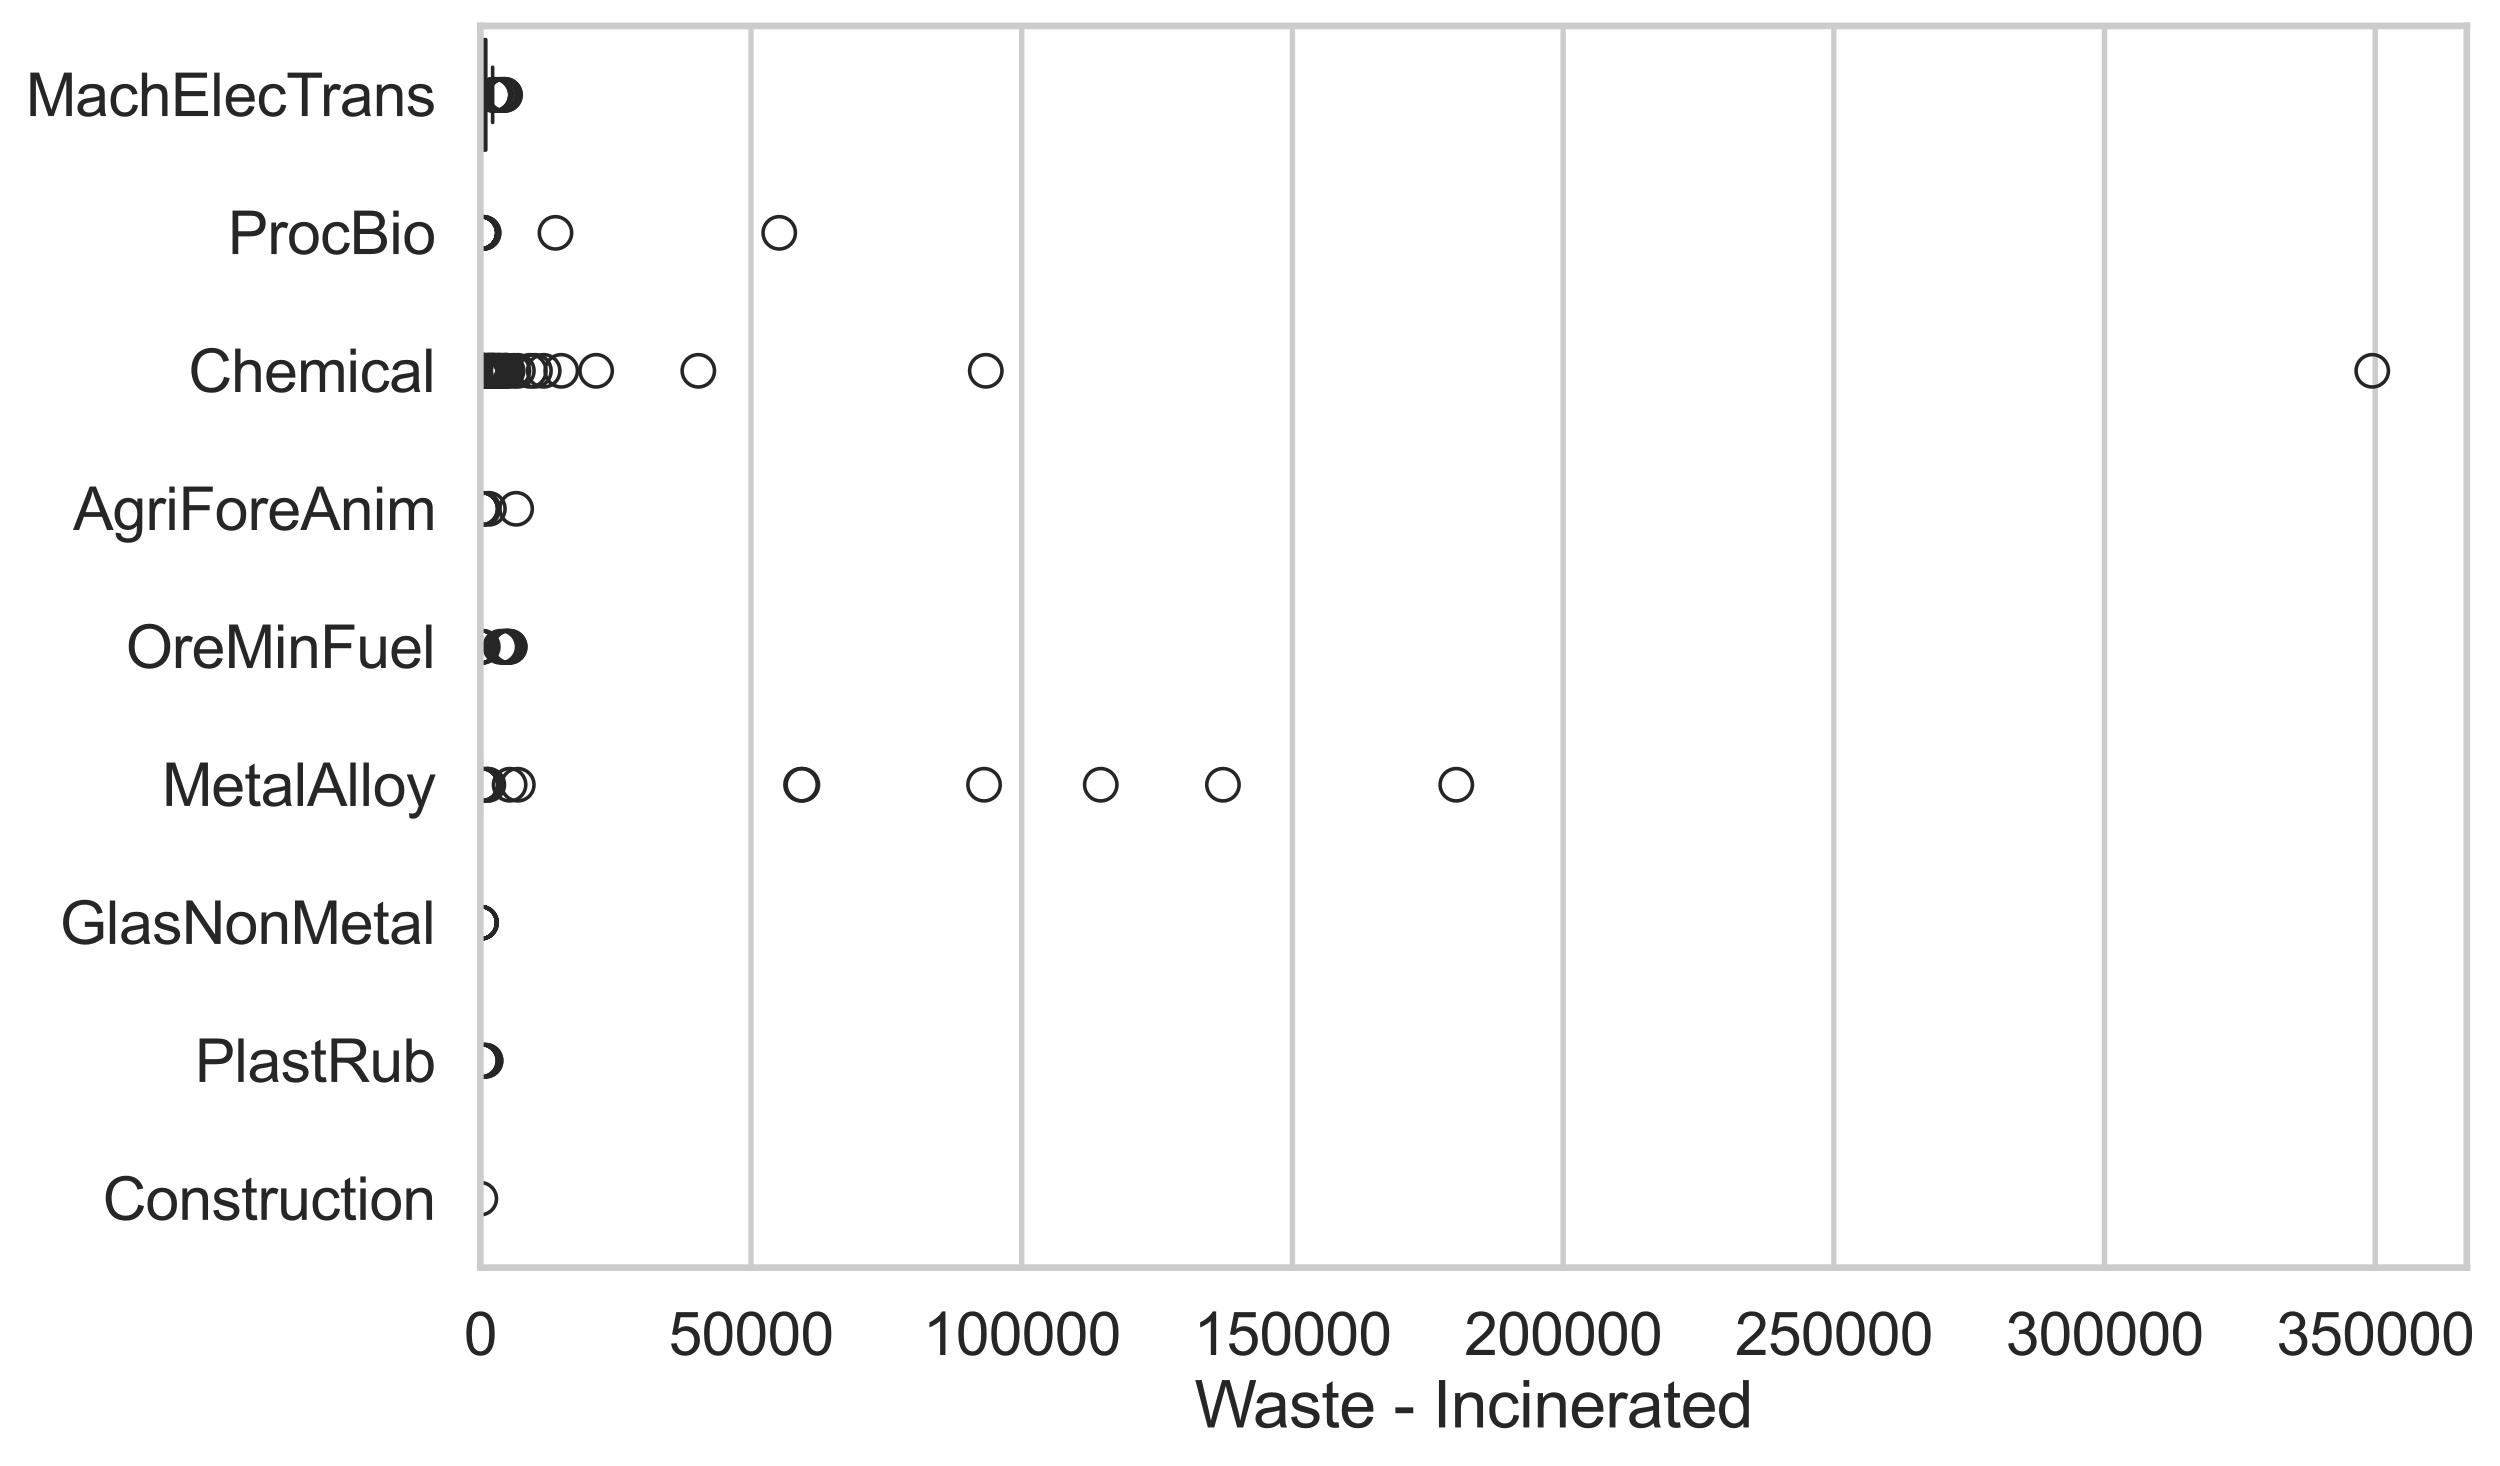 <?xml version="1.0" encoding="utf-8" standalone="no"?>
<!DOCTYPE svg PUBLIC "-//W3C//DTD SVG 1.1//EN"
  "http://www.w3.org/Graphics/SVG/1.1/DTD/svg11.dtd">
<svg xmlns:xlink="http://www.w3.org/1999/xlink" width="695.886pt" height="408.111pt" viewBox="0 0 695.886 408.111" xmlns="http://www.w3.org/2000/svg" version="1.1">
 <defs>
  <style type="text/css">*{stroke-linejoin: round; stroke-linecap: butt}</style>
 </defs>
 <g id="figure_1">
  <g id="patch_1">
   <path d="M 0 408.111 
L 695.886 408.111 
L 695.886 0 
L 0 0 
z
" style="fill: #ffffff"/>
  </g>
  <g id="axes_1">
   <g id="patch_2">
    <path d="M 133.697 352.86 
L 686.659 352.86 
L 686.659 7.2 
L 133.697 7.2 
z
" style="fill: #ffffff"/>
   </g>
   <g id="matplotlib.axis_1">
    <g id="xtick_1">
     <g id="line2d_1">
      <path d="M 133.697 352.86 
L 133.697 7.2 
" clip-path="url(#p853bcc1213)" style="fill: none; stroke: #cccccc; stroke-width: 1.5; stroke-linecap: round"/>
     </g>
     <g id="text_1">
      <!-- 0 -->
      <g style="fill: #262626" transform="translate(129.109 377.17) scale(0.165 -0.165)">
       <defs>
        <path id="ArialMT-30" d="M 266 2259 
Q 266 3072 433 3567 
Q 600 4063 929 4331 
Q 1259 4600 1759 4600 
Q 2128 4600 2406 4451 
Q 2684 4303 2865 4023 
Q 3047 3744 3150 3342 
Q 3253 2941 3253 2259 
Q 3253 1453 3087 958 
Q 2922 463 2592 192 
Q 2263 -78 1759 -78 
Q 1097 -78 719 397 
Q 266 969 266 2259 
z
M 844 2259 
Q 844 1131 1108 757 
Q 1372 384 1759 384 
Q 2147 384 2411 759 
Q 2675 1134 2675 2259 
Q 2675 3391 2411 3762 
Q 2147 4134 1753 4134 
Q 1366 4134 1134 3806 
Q 844 3388 844 2259 
z
" transform="scale(0.016)"/>
       </defs>
       <use xlink:href="#ArialMT-30"/>
      </g>
     </g>
    </g>
    <g id="xtick_2">
     <g id="line2d_2">
      <path d="M 209.049 352.86 
L 209.049 7.2 
" clip-path="url(#p853bcc1213)" style="fill: none; stroke: #cccccc; stroke-width: 1.5; stroke-linecap: round"/>
     </g>
     <g id="text_2">
      <!-- 50000 -->
      <g style="fill: #262626" transform="translate(186.11 377.17) scale(0.165 -0.165)">
       <defs>
        <path id="ArialMT-35" d="M 266 1200 
L 856 1250 
Q 922 819 1161 601 
Q 1400 384 1738 384 
Q 2144 384 2425 690 
Q 2706 997 2706 1503 
Q 2706 1984 2436 2262 
Q 2166 2541 1728 2541 
Q 1456 2541 1237 2417 
Q 1019 2294 894 2097 
L 366 2166 
L 809 4519 
L 3088 4519 
L 3088 3981 
L 1259 3981 
L 1013 2750 
Q 1425 3038 1878 3038 
Q 2478 3038 2890 2622 
Q 3303 2206 3303 1553 
Q 3303 931 2941 478 
Q 2500 -78 1738 -78 
Q 1113 -78 717 272 
Q 322 622 266 1200 
z
" transform="scale(0.016)"/>
       </defs>
       <use xlink:href="#ArialMT-35"/>
       <use xlink:href="#ArialMT-30" transform="translate(55.615 0)"/>
       <use xlink:href="#ArialMT-30" transform="translate(111.23 0)"/>
       <use xlink:href="#ArialMT-30" transform="translate(166.846 0)"/>
       <use xlink:href="#ArialMT-30" transform="translate(222.461 0)"/>
      </g>
     </g>
    </g>
    <g id="xtick_3">
     <g id="line2d_3">
      <path d="M 284.4 352.86 
L 284.4 7.2 
" clip-path="url(#p853bcc1213)" style="fill: none; stroke: #cccccc; stroke-width: 1.5; stroke-linecap: round"/>
     </g>
     <g id="text_3">
      <!-- 100000 -->
      <g style="fill: #262626" transform="translate(256.874 377.17) scale(0.165 -0.165)">
       <defs>
        <path id="ArialMT-31" d="M 2384 0 
L 1822 0 
L 1822 3584 
Q 1619 3391 1289 3197 
Q 959 3003 697 2906 
L 697 3450 
Q 1169 3672 1522 3987 
Q 1875 4303 2022 4600 
L 2384 4600 
L 2384 0 
z
" transform="scale(0.016)"/>
       </defs>
       <use xlink:href="#ArialMT-31"/>
       <use xlink:href="#ArialMT-30" transform="translate(55.615 0)"/>
       <use xlink:href="#ArialMT-30" transform="translate(111.23 0)"/>
       <use xlink:href="#ArialMT-30" transform="translate(166.846 0)"/>
       <use xlink:href="#ArialMT-30" transform="translate(222.461 0)"/>
       <use xlink:href="#ArialMT-30" transform="translate(278.076 0)"/>
      </g>
     </g>
    </g>
    <g id="xtick_4">
     <g id="line2d_4">
      <path d="M 359.752 352.86 
L 359.752 7.2 
" clip-path="url(#p853bcc1213)" style="fill: none; stroke: #cccccc; stroke-width: 1.5; stroke-linecap: round"/>
     </g>
     <g id="text_4">
      <!-- 150000 -->
      <g style="fill: #262626" transform="translate(332.226 377.17) scale(0.165 -0.165)">
       <use xlink:href="#ArialMT-31"/>
       <use xlink:href="#ArialMT-35" transform="translate(55.615 0)"/>
       <use xlink:href="#ArialMT-30" transform="translate(111.23 0)"/>
       <use xlink:href="#ArialMT-30" transform="translate(166.846 0)"/>
       <use xlink:href="#ArialMT-30" transform="translate(222.461 0)"/>
       <use xlink:href="#ArialMT-30" transform="translate(278.076 0)"/>
      </g>
     </g>
    </g>
    <g id="xtick_5">
     <g id="line2d_5">
      <path d="M 435.104 352.86 
L 435.104 7.2 
" clip-path="url(#p853bcc1213)" style="fill: none; stroke: #cccccc; stroke-width: 1.5; stroke-linecap: round"/>
     </g>
     <g id="text_5">
      <!-- 200000 -->
      <g style="fill: #262626" transform="translate(407.577 377.17) scale(0.165 -0.165)">
       <defs>
        <path id="ArialMT-32" d="M 3222 541 
L 3222 0 
L 194 0 
Q 188 203 259 391 
Q 375 700 629 1000 
Q 884 1300 1366 1694 
Q 2113 2306 2375 2664 
Q 2638 3022 2638 3341 
Q 2638 3675 2398 3904 
Q 2159 4134 1775 4134 
Q 1369 4134 1125 3890 
Q 881 3647 878 3216 
L 300 3275 
Q 359 3922 746 4261 
Q 1134 4600 1788 4600 
Q 2447 4600 2831 4234 
Q 3216 3869 3216 3328 
Q 3216 3053 3103 2787 
Q 2991 2522 2730 2228 
Q 2469 1934 1863 1422 
Q 1356 997 1212 845 
Q 1069 694 975 541 
L 3222 541 
z
" transform="scale(0.016)"/>
       </defs>
       <use xlink:href="#ArialMT-32"/>
       <use xlink:href="#ArialMT-30" transform="translate(55.615 0)"/>
       <use xlink:href="#ArialMT-30" transform="translate(111.23 0)"/>
       <use xlink:href="#ArialMT-30" transform="translate(166.846 0)"/>
       <use xlink:href="#ArialMT-30" transform="translate(222.461 0)"/>
       <use xlink:href="#ArialMT-30" transform="translate(278.076 0)"/>
      </g>
     </g>
    </g>
    <g id="xtick_6">
     <g id="line2d_6">
      <path d="M 510.456 352.86 
L 510.456 7.2 
" clip-path="url(#p853bcc1213)" style="fill: none; stroke: #cccccc; stroke-width: 1.5; stroke-linecap: round"/>
     </g>
     <g id="text_6">
      <!-- 250000 -->
      <g style="fill: #262626" transform="translate(482.929 377.17) scale(0.165 -0.165)">
       <use xlink:href="#ArialMT-32"/>
       <use xlink:href="#ArialMT-35" transform="translate(55.615 0)"/>
       <use xlink:href="#ArialMT-30" transform="translate(111.23 0)"/>
       <use xlink:href="#ArialMT-30" transform="translate(166.846 0)"/>
       <use xlink:href="#ArialMT-30" transform="translate(222.461 0)"/>
       <use xlink:href="#ArialMT-30" transform="translate(278.076 0)"/>
      </g>
     </g>
    </g>
    <g id="xtick_7">
     <g id="line2d_7">
      <path d="M 585.808 352.86 
L 585.808 7.2 
" clip-path="url(#p853bcc1213)" style="fill: none; stroke: #cccccc; stroke-width: 1.5; stroke-linecap: round"/>
     </g>
     <g id="text_7">
      <!-- 300000 -->
      <g style="fill: #262626" transform="translate(558.281 377.17) scale(0.165 -0.165)">
       <defs>
        <path id="ArialMT-33" d="M 269 1209 
L 831 1284 
Q 928 806 1161 595 
Q 1394 384 1728 384 
Q 2125 384 2398 659 
Q 2672 934 2672 1341 
Q 2672 1728 2419 1979 
Q 2166 2231 1775 2231 
Q 1616 2231 1378 2169 
L 1441 2663 
Q 1497 2656 1531 2656 
Q 1891 2656 2178 2843 
Q 2466 3031 2466 3422 
Q 2466 3731 2256 3934 
Q 2047 4138 1716 4138 
Q 1388 4138 1169 3931 
Q 950 3725 888 3313 
L 325 3413 
Q 428 3978 793 4289 
Q 1159 4600 1703 4600 
Q 2078 4600 2393 4439 
Q 2709 4278 2876 4000 
Q 3044 3722 3044 3409 
Q 3044 3113 2884 2869 
Q 2725 2625 2413 2481 
Q 2819 2388 3044 2092 
Q 3269 1797 3269 1353 
Q 3269 753 2831 336 
Q 2394 -81 1725 -81 
Q 1122 -81 723 278 
Q 325 638 269 1209 
z
" transform="scale(0.016)"/>
       </defs>
       <use xlink:href="#ArialMT-33"/>
       <use xlink:href="#ArialMT-30" transform="translate(55.615 0)"/>
       <use xlink:href="#ArialMT-30" transform="translate(111.23 0)"/>
       <use xlink:href="#ArialMT-30" transform="translate(166.846 0)"/>
       <use xlink:href="#ArialMT-30" transform="translate(222.461 0)"/>
       <use xlink:href="#ArialMT-30" transform="translate(278.076 0)"/>
      </g>
     </g>
    </g>
    <g id="xtick_8">
     <g id="line2d_8">
      <path d="M 661.159 352.86 
L 661.159 7.2 
" clip-path="url(#p853bcc1213)" style="fill: none; stroke: #cccccc; stroke-width: 1.5; stroke-linecap: round"/>
     </g>
     <g id="text_8">
      <!-- 350000 -->
      <g style="fill: #262626" transform="translate(633.633 377.17) scale(0.165 -0.165)">
       <use xlink:href="#ArialMT-33"/>
       <use xlink:href="#ArialMT-35" transform="translate(55.615 0)"/>
       <use xlink:href="#ArialMT-30" transform="translate(111.23 0)"/>
       <use xlink:href="#ArialMT-30" transform="translate(166.846 0)"/>
       <use xlink:href="#ArialMT-30" transform="translate(222.461 0)"/>
       <use xlink:href="#ArialMT-30" transform="translate(278.076 0)"/>
      </g>
     </g>
    </g>
    <g id="text_9">
     <!-- Waste - Incinerated -->
     <g style="fill: #262626" transform="translate(332.487 397.334) scale(0.18 -0.18)">
      <defs>
       <path id="ArialMT-57" d="M 1294 0 
L 78 4581 
L 700 4581 
L 1397 1578 
Q 1509 1106 1591 641 
Q 1766 1375 1797 1488 
L 2669 4581 
L 3400 4581 
L 4056 2263 
Q 4303 1400 4413 641 
Q 4500 1075 4641 1638 
L 5359 4581 
L 5969 4581 
L 4713 0 
L 4128 0 
L 3163 3491 
Q 3041 3928 3019 4028 
Q 2947 3713 2884 3491 
L 1913 0 
L 1294 0 
z
" transform="scale(0.016)"/>
       <path id="ArialMT-61" d="M 2588 409 
Q 2275 144 1986 34 
Q 1697 -75 1366 -75 
Q 819 -75 525 192 
Q 231 459 231 875 
Q 231 1119 342 1320 
Q 453 1522 633 1644 
Q 813 1766 1038 1828 
Q 1203 1872 1538 1913 
Q 2219 1994 2541 2106 
Q 2544 2222 2544 2253 
Q 2544 2597 2384 2738 
Q 2169 2928 1744 2928 
Q 1347 2928 1158 2789 
Q 969 2650 878 2297 
L 328 2372 
Q 403 2725 575 2942 
Q 747 3159 1072 3276 
Q 1397 3394 1825 3394 
Q 2250 3394 2515 3294 
Q 2781 3194 2906 3042 
Q 3031 2891 3081 2659 
Q 3109 2516 3109 2141 
L 3109 1391 
Q 3109 606 3145 398 
Q 3181 191 3288 0 
L 2700 0 
Q 2613 175 2588 409 
z
M 2541 1666 
Q 2234 1541 1622 1453 
Q 1275 1403 1131 1340 
Q 988 1278 909 1158 
Q 831 1038 831 891 
Q 831 666 1001 516 
Q 1172 366 1500 366 
Q 1825 366 2078 508 
Q 2331 650 2450 897 
Q 2541 1088 2541 1459 
L 2541 1666 
z
" transform="scale(0.016)"/>
       <path id="ArialMT-73" d="M 197 991 
L 753 1078 
Q 800 744 1014 566 
Q 1228 388 1613 388 
Q 2000 388 2187 545 
Q 2375 703 2375 916 
Q 2375 1106 2209 1216 
Q 2094 1291 1634 1406 
Q 1016 1563 777 1677 
Q 538 1791 414 1992 
Q 291 2194 291 2438 
Q 291 2659 392 2848 
Q 494 3038 669 3163 
Q 800 3259 1026 3326 
Q 1253 3394 1513 3394 
Q 1903 3394 2198 3281 
Q 2494 3169 2634 2976 
Q 2775 2784 2828 2463 
L 2278 2388 
Q 2241 2644 2061 2787 
Q 1881 2931 1553 2931 
Q 1166 2931 1000 2803 
Q 834 2675 834 2503 
Q 834 2394 903 2306 
Q 972 2216 1119 2156 
Q 1203 2125 1616 2013 
Q 2213 1853 2448 1751 
Q 2684 1650 2818 1456 
Q 2953 1263 2953 975 
Q 2953 694 2789 445 
Q 2625 197 2315 61 
Q 2006 -75 1616 -75 
Q 969 -75 630 194 
Q 291 463 197 991 
z
" transform="scale(0.016)"/>
       <path id="ArialMT-74" d="M 1650 503 
L 1731 6 
Q 1494 -44 1306 -44 
Q 1000 -44 831 53 
Q 663 150 594 308 
Q 525 466 525 972 
L 525 2881 
L 113 2881 
L 113 3319 
L 525 3319 
L 525 4141 
L 1084 4478 
L 1084 3319 
L 1650 3319 
L 1650 2881 
L 1084 2881 
L 1084 941 
Q 1084 700 1114 631 
Q 1144 563 1211 522 
Q 1278 481 1403 481 
Q 1497 481 1650 503 
z
" transform="scale(0.016)"/>
       <path id="ArialMT-65" d="M 2694 1069 
L 3275 997 
Q 3138 488 2766 206 
Q 2394 -75 1816 -75 
Q 1088 -75 661 373 
Q 234 822 234 1631 
Q 234 2469 665 2931 
Q 1097 3394 1784 3394 
Q 2450 3394 2872 2941 
Q 3294 2488 3294 1666 
Q 3294 1616 3291 1516 
L 816 1516 
Q 847 969 1125 678 
Q 1403 388 1819 388 
Q 2128 388 2347 550 
Q 2566 713 2694 1069 
z
M 847 1978 
L 2700 1978 
Q 2663 2397 2488 2606 
Q 2219 2931 1791 2931 
Q 1403 2931 1139 2672 
Q 875 2413 847 1978 
z
" transform="scale(0.016)"/>
       <path id="ArialMT-20" transform="scale(0.016)"/>
       <path id="ArialMT-2d" d="M 203 1375 
L 203 1941 
L 1931 1941 
L 1931 1375 
L 203 1375 
z
" transform="scale(0.016)"/>
       <path id="ArialMT-49" d="M 597 0 
L 597 4581 
L 1203 4581 
L 1203 0 
L 597 0 
z
" transform="scale(0.016)"/>
       <path id="ArialMT-6e" d="M 422 0 
L 422 3319 
L 928 3319 
L 928 2847 
Q 1294 3394 1984 3394 
Q 2284 3394 2536 3286 
Q 2788 3178 2913 3003 
Q 3038 2828 3088 2588 
Q 3119 2431 3119 2041 
L 3119 0 
L 2556 0 
L 2556 2019 
Q 2556 2363 2490 2533 
Q 2425 2703 2258 2804 
Q 2091 2906 1866 2906 
Q 1506 2906 1245 2678 
Q 984 2450 984 1813 
L 984 0 
L 422 0 
z
" transform="scale(0.016)"/>
       <path id="ArialMT-63" d="M 2588 1216 
L 3141 1144 
Q 3050 572 2676 248 
Q 2303 -75 1759 -75 
Q 1078 -75 664 370 
Q 250 816 250 1647 
Q 250 2184 428 2587 
Q 606 2991 970 3192 
Q 1334 3394 1763 3394 
Q 2303 3394 2647 3120 
Q 2991 2847 3088 2344 
L 2541 2259 
Q 2463 2594 2264 2762 
Q 2066 2931 1784 2931 
Q 1359 2931 1093 2626 
Q 828 2322 828 1663 
Q 828 994 1084 691 
Q 1341 388 1753 388 
Q 2084 388 2306 591 
Q 2528 794 2588 1216 
z
" transform="scale(0.016)"/>
       <path id="ArialMT-69" d="M 425 3934 
L 425 4581 
L 988 4581 
L 988 3934 
L 425 3934 
z
M 425 0 
L 425 3319 
L 988 3319 
L 988 0 
L 425 0 
z
" transform="scale(0.016)"/>
       <path id="ArialMT-72" d="M 416 0 
L 416 3319 
L 922 3319 
L 922 2816 
Q 1116 3169 1280 3281 
Q 1444 3394 1641 3394 
Q 1925 3394 2219 3213 
L 2025 2691 
Q 1819 2813 1613 2813 
Q 1428 2813 1281 2702 
Q 1134 2591 1072 2394 
Q 978 2094 978 1738 
L 978 0 
L 416 0 
z
" transform="scale(0.016)"/>
       <path id="ArialMT-64" d="M 2575 0 
L 2575 419 
Q 2259 -75 1647 -75 
Q 1250 -75 917 144 
Q 584 363 401 755 
Q 219 1147 219 1656 
Q 219 2153 384 2558 
Q 550 2963 881 3178 
Q 1213 3394 1622 3394 
Q 1922 3394 2156 3267 
Q 2391 3141 2538 2938 
L 2538 4581 
L 3097 4581 
L 3097 0 
L 2575 0 
z
M 797 1656 
Q 797 1019 1065 703 
Q 1334 388 1700 388 
Q 2069 388 2326 689 
Q 2584 991 2584 1609 
Q 2584 2291 2321 2609 
Q 2059 2928 1675 2928 
Q 1300 2928 1048 2622 
Q 797 2316 797 1656 
z
" transform="scale(0.016)"/>
      </defs>
      <use xlink:href="#ArialMT-57"/>
      <use xlink:href="#ArialMT-61" transform="translate(90.635 0)"/>
      <use xlink:href="#ArialMT-73" transform="translate(146.25 0)"/>
      <use xlink:href="#ArialMT-74" transform="translate(196.25 0)"/>
      <use xlink:href="#ArialMT-65" transform="translate(224.033 0)"/>
      <use xlink:href="#ArialMT-20" transform="translate(279.648 0)"/>
      <use xlink:href="#ArialMT-2d" transform="translate(307.432 0)"/>
      <use xlink:href="#ArialMT-20" transform="translate(340.732 0)"/>
      <use xlink:href="#ArialMT-49" transform="translate(368.516 0)"/>
      <use xlink:href="#ArialMT-6e" transform="translate(396.299 0)"/>
      <use xlink:href="#ArialMT-63" transform="translate(451.914 0)"/>
      <use xlink:href="#ArialMT-69" transform="translate(501.914 0)"/>
      <use xlink:href="#ArialMT-6e" transform="translate(524.131 0)"/>
      <use xlink:href="#ArialMT-65" transform="translate(579.746 0)"/>
      <use xlink:href="#ArialMT-72" transform="translate(635.361 0)"/>
      <use xlink:href="#ArialMT-61" transform="translate(668.662 0)"/>
      <use xlink:href="#ArialMT-74" transform="translate(724.277 0)"/>
      <use xlink:href="#ArialMT-65" transform="translate(752.061 0)"/>
      <use xlink:href="#ArialMT-64" transform="translate(807.676 0)"/>
     </g>
    </g>
   </g>
   <g id="matplotlib.axis_2">
    <g id="ytick_1">
     <g id="text_10">
      <!-- MachElecTrans -->
      <g style="fill: #262626" transform="translate(7.2 32.309) scale(0.165 -0.165)">
       <defs>
        <path id="ArialMT-4d" d="M 475 0 
L 475 4581 
L 1388 4581 
L 2472 1338 
Q 2622 884 2691 659 
Q 2769 909 2934 1394 
L 4031 4581 
L 4847 4581 
L 4847 0 
L 4263 0 
L 4263 3834 
L 2931 0 
L 2384 0 
L 1059 3900 
L 1059 0 
L 475 0 
z
" transform="scale(0.016)"/>
        <path id="ArialMT-68" d="M 422 0 
L 422 4581 
L 984 4581 
L 984 2938 
Q 1378 3394 1978 3394 
Q 2347 3394 2619 3248 
Q 2891 3103 3008 2847 
Q 3125 2591 3125 2103 
L 3125 0 
L 2563 0 
L 2563 2103 
Q 2563 2525 2380 2717 
Q 2197 2909 1863 2909 
Q 1613 2909 1392 2779 
Q 1172 2650 1078 2428 
Q 984 2206 984 1816 
L 984 0 
L 422 0 
z
" transform="scale(0.016)"/>
        <path id="ArialMT-45" d="M 506 0 
L 506 4581 
L 3819 4581 
L 3819 4041 
L 1113 4041 
L 1113 2638 
L 3647 2638 
L 3647 2100 
L 1113 2100 
L 1113 541 
L 3925 541 
L 3925 0 
L 506 0 
z
" transform="scale(0.016)"/>
        <path id="ArialMT-6c" d="M 409 0 
L 409 4581 
L 972 4581 
L 972 0 
L 409 0 
z
" transform="scale(0.016)"/>
        <path id="ArialMT-54" d="M 1659 0 
L 1659 4041 
L 150 4041 
L 150 4581 
L 3781 4581 
L 3781 4041 
L 2266 4041 
L 2266 0 
L 1659 0 
z
" transform="scale(0.016)"/>
       </defs>
       <use xlink:href="#ArialMT-4d"/>
       <use xlink:href="#ArialMT-61" transform="translate(83.301 0)"/>
       <use xlink:href="#ArialMT-63" transform="translate(138.916 0)"/>
       <use xlink:href="#ArialMT-68" transform="translate(188.916 0)"/>
       <use xlink:href="#ArialMT-45" transform="translate(244.531 0)"/>
       <use xlink:href="#ArialMT-6c" transform="translate(311.23 0)"/>
       <use xlink:href="#ArialMT-65" transform="translate(333.447 0)"/>
       <use xlink:href="#ArialMT-63" transform="translate(389.062 0)"/>
       <use xlink:href="#ArialMT-54" transform="translate(439.062 0)"/>
       <use xlink:href="#ArialMT-72" transform="translate(496.396 0)"/>
       <use xlink:href="#ArialMT-61" transform="translate(529.697 0)"/>
       <use xlink:href="#ArialMT-6e" transform="translate(585.312 0)"/>
       <use xlink:href="#ArialMT-73" transform="translate(640.928 0)"/>
      </g>
     </g>
    </g>
    <g id="ytick_2">
     <g id="text_11">
      <!-- ProcBio -->
      <g style="fill: #262626" transform="translate(63.424 70.715) scale(0.165 -0.165)">
       <defs>
        <path id="ArialMT-50" d="M 494 0 
L 494 4581 
L 2222 4581 
Q 2678 4581 2919 4538 
Q 3256 4481 3484 4323 
Q 3713 4166 3852 3881 
Q 3991 3597 3991 3256 
Q 3991 2672 3619 2267 
Q 3247 1863 2275 1863 
L 1100 1863 
L 1100 0 
L 494 0 
z
M 1100 2403 
L 2284 2403 
Q 2872 2403 3119 2622 
Q 3366 2841 3366 3238 
Q 3366 3525 3220 3729 
Q 3075 3934 2838 4000 
Q 2684 4041 2272 4041 
L 1100 4041 
L 1100 2403 
z
" transform="scale(0.016)"/>
        <path id="ArialMT-6f" d="M 213 1659 
Q 213 2581 725 3025 
Q 1153 3394 1769 3394 
Q 2453 3394 2887 2945 
Q 3322 2497 3322 1706 
Q 3322 1066 3130 698 
Q 2938 331 2570 128 
Q 2203 -75 1769 -75 
Q 1072 -75 642 372 
Q 213 819 213 1659 
z
M 791 1659 
Q 791 1022 1069 705 
Q 1347 388 1769 388 
Q 2188 388 2466 706 
Q 2744 1025 2744 1678 
Q 2744 2294 2464 2611 
Q 2184 2928 1769 2928 
Q 1347 2928 1069 2612 
Q 791 2297 791 1659 
z
" transform="scale(0.016)"/>
        <path id="ArialMT-42" d="M 469 0 
L 469 4581 
L 2188 4581 
Q 2713 4581 3030 4442 
Q 3347 4303 3526 4014 
Q 3706 3725 3706 3409 
Q 3706 3116 3547 2856 
Q 3388 2597 3066 2438 
Q 3481 2316 3704 2022 
Q 3928 1728 3928 1328 
Q 3928 1006 3792 729 
Q 3656 453 3456 303 
Q 3256 153 2954 76 
Q 2653 0 2216 0 
L 469 0 
z
M 1075 2656 
L 2066 2656 
Q 2469 2656 2644 2709 
Q 2875 2778 2992 2937 
Q 3109 3097 3109 3338 
Q 3109 3566 3000 3739 
Q 2891 3913 2687 3977 
Q 2484 4041 1991 4041 
L 1075 4041 
L 1075 2656 
z
M 1075 541 
L 2216 541 
Q 2509 541 2628 563 
Q 2838 600 2978 687 
Q 3119 775 3209 942 
Q 3300 1109 3300 1328 
Q 3300 1584 3169 1773 
Q 3038 1963 2805 2039 
Q 2572 2116 2134 2116 
L 1075 2116 
L 1075 541 
z
" transform="scale(0.016)"/>
       </defs>
       <use xlink:href="#ArialMT-50"/>
       <use xlink:href="#ArialMT-72" transform="translate(66.699 0)"/>
       <use xlink:href="#ArialMT-6f" transform="translate(100 0)"/>
       <use xlink:href="#ArialMT-63" transform="translate(155.615 0)"/>
       <use xlink:href="#ArialMT-42" transform="translate(205.615 0)"/>
       <use xlink:href="#ArialMT-69" transform="translate(272.314 0)"/>
       <use xlink:href="#ArialMT-6f" transform="translate(294.531 0)"/>
      </g>
     </g>
    </g>
    <g id="ytick_3">
     <g id="text_12">
      <!-- Chemical -->
      <g style="fill: #262626" transform="translate(52.428 109.122) scale(0.165 -0.165)">
       <defs>
        <path id="ArialMT-43" d="M 3763 1606 
L 4369 1453 
Q 4178 706 3683 314 
Q 3188 -78 2472 -78 
Q 1731 -78 1267 223 
Q 803 525 561 1097 
Q 319 1669 319 2325 
Q 319 3041 592 3573 
Q 866 4106 1370 4382 
Q 1875 4659 2481 4659 
Q 3169 4659 3637 4309 
Q 4106 3959 4291 3325 
L 3694 3184 
Q 3534 3684 3231 3912 
Q 2928 4141 2469 4141 
Q 1941 4141 1586 3887 
Q 1231 3634 1087 3207 
Q 944 2781 944 2328 
Q 944 1744 1114 1308 
Q 1284 872 1643 656 
Q 2003 441 2422 441 
Q 2931 441 3284 734 
Q 3638 1028 3763 1606 
z
" transform="scale(0.016)"/>
        <path id="ArialMT-6d" d="M 422 0 
L 422 3319 
L 925 3319 
L 925 2853 
Q 1081 3097 1340 3245 
Q 1600 3394 1931 3394 
Q 2300 3394 2536 3241 
Q 2772 3088 2869 2813 
Q 3263 3394 3894 3394 
Q 4388 3394 4653 3120 
Q 4919 2847 4919 2278 
L 4919 0 
L 4359 0 
L 4359 2091 
Q 4359 2428 4304 2576 
Q 4250 2725 4106 2815 
Q 3963 2906 3769 2906 
Q 3419 2906 3187 2673 
Q 2956 2441 2956 1928 
L 2956 0 
L 2394 0 
L 2394 2156 
Q 2394 2531 2256 2718 
Q 2119 2906 1806 2906 
Q 1569 2906 1367 2781 
Q 1166 2656 1075 2415 
Q 984 2175 984 1722 
L 984 0 
L 422 0 
z
" transform="scale(0.016)"/>
       </defs>
       <use xlink:href="#ArialMT-43"/>
       <use xlink:href="#ArialMT-68" transform="translate(72.217 0)"/>
       <use xlink:href="#ArialMT-65" transform="translate(127.832 0)"/>
       <use xlink:href="#ArialMT-6d" transform="translate(183.447 0)"/>
       <use xlink:href="#ArialMT-69" transform="translate(266.748 0)"/>
       <use xlink:href="#ArialMT-63" transform="translate(288.965 0)"/>
       <use xlink:href="#ArialMT-61" transform="translate(338.965 0)"/>
       <use xlink:href="#ArialMT-6c" transform="translate(394.58 0)"/>
      </g>
     </g>
    </g>
    <g id="ytick_4">
     <g id="text_13">
      <!-- AgriForeAnim -->
      <g style="fill: #262626" transform="translate(20.341 147.529) scale(0.165 -0.165)">
       <defs>
        <path id="ArialMT-41" d="M -9 0 
L 1750 4581 
L 2403 4581 
L 4278 0 
L 3588 0 
L 3053 1388 
L 1138 1388 
L 634 0 
L -9 0 
z
M 1313 1881 
L 2866 1881 
L 2388 3150 
Q 2169 3728 2063 4100 
Q 1975 3659 1816 3225 
L 1313 1881 
z
" transform="scale(0.016)"/>
        <path id="ArialMT-67" d="M 319 -275 
L 866 -356 
Q 900 -609 1056 -725 
Q 1266 -881 1628 -881 
Q 2019 -881 2231 -725 
Q 2444 -569 2519 -288 
Q 2563 -116 2559 434 
Q 2191 0 1641 0 
Q 956 0 581 494 
Q 206 988 206 1678 
Q 206 2153 378 2554 
Q 550 2956 876 3175 
Q 1203 3394 1644 3394 
Q 2231 3394 2613 2919 
L 2613 3319 
L 3131 3319 
L 3131 450 
Q 3131 -325 2973 -648 
Q 2816 -972 2473 -1159 
Q 2131 -1347 1631 -1347 
Q 1038 -1347 672 -1080 
Q 306 -813 319 -275 
z
M 784 1719 
Q 784 1066 1043 766 
Q 1303 466 1694 466 
Q 2081 466 2343 764 
Q 2606 1063 2606 1700 
Q 2606 2309 2336 2618 
Q 2066 2928 1684 2928 
Q 1309 2928 1046 2623 
Q 784 2319 784 1719 
z
" transform="scale(0.016)"/>
        <path id="ArialMT-46" d="M 525 0 
L 525 4581 
L 3616 4581 
L 3616 4041 
L 1131 4041 
L 1131 2622 
L 3281 2622 
L 3281 2081 
L 1131 2081 
L 1131 0 
L 525 0 
z
" transform="scale(0.016)"/>
       </defs>
       <use xlink:href="#ArialMT-41"/>
       <use xlink:href="#ArialMT-67" transform="translate(66.699 0)"/>
       <use xlink:href="#ArialMT-72" transform="translate(122.314 0)"/>
       <use xlink:href="#ArialMT-69" transform="translate(155.615 0)"/>
       <use xlink:href="#ArialMT-46" transform="translate(177.832 0)"/>
       <use xlink:href="#ArialMT-6f" transform="translate(238.916 0)"/>
       <use xlink:href="#ArialMT-72" transform="translate(294.531 0)"/>
       <use xlink:href="#ArialMT-65" transform="translate(327.832 0)"/>
       <use xlink:href="#ArialMT-41" transform="translate(383.447 0)"/>
       <use xlink:href="#ArialMT-6e" transform="translate(450.146 0)"/>
       <use xlink:href="#ArialMT-69" transform="translate(505.762 0)"/>
       <use xlink:href="#ArialMT-6d" transform="translate(527.979 0)"/>
      </g>
     </g>
    </g>
    <g id="ytick_5">
     <g id="text_14">
      <!-- OreMinFuel -->
      <g style="fill: #262626" transform="translate(35.013 185.935) scale(0.165 -0.165)">
       <defs>
        <path id="ArialMT-4f" d="M 309 2231 
Q 309 3372 921 4017 
Q 1534 4663 2503 4663 
Q 3138 4663 3647 4359 
Q 4156 4056 4423 3514 
Q 4691 2972 4691 2284 
Q 4691 1588 4409 1038 
Q 4128 488 3612 205 
Q 3097 -78 2500 -78 
Q 1853 -78 1343 234 
Q 834 547 571 1087 
Q 309 1628 309 2231 
z
M 934 2222 
Q 934 1394 1379 917 
Q 1825 441 2497 441 
Q 3181 441 3623 922 
Q 4066 1403 4066 2288 
Q 4066 2847 3877 3264 
Q 3688 3681 3323 3911 
Q 2959 4141 2506 4141 
Q 1863 4141 1398 3698 
Q 934 3256 934 2222 
z
" transform="scale(0.016)"/>
        <path id="ArialMT-75" d="M 2597 0 
L 2597 488 
Q 2209 -75 1544 -75 
Q 1250 -75 995 37 
Q 741 150 617 320 
Q 494 491 444 738 
Q 409 903 409 1263 
L 409 3319 
L 972 3319 
L 972 1478 
Q 972 1038 1006 884 
Q 1059 663 1231 536 
Q 1403 409 1656 409 
Q 1909 409 2131 539 
Q 2353 669 2445 892 
Q 2538 1116 2538 1541 
L 2538 3319 
L 3100 3319 
L 3100 0 
L 2597 0 
z
" transform="scale(0.016)"/>
       </defs>
       <use xlink:href="#ArialMT-4f"/>
       <use xlink:href="#ArialMT-72" transform="translate(77.783 0)"/>
       <use xlink:href="#ArialMT-65" transform="translate(111.084 0)"/>
       <use xlink:href="#ArialMT-4d" transform="translate(166.699 0)"/>
       <use xlink:href="#ArialMT-69" transform="translate(250 0)"/>
       <use xlink:href="#ArialMT-6e" transform="translate(272.217 0)"/>
       <use xlink:href="#ArialMT-46" transform="translate(327.832 0)"/>
       <use xlink:href="#ArialMT-75" transform="translate(388.916 0)"/>
       <use xlink:href="#ArialMT-65" transform="translate(444.531 0)"/>
       <use xlink:href="#ArialMT-6c" transform="translate(500.146 0)"/>
      </g>
     </g>
    </g>
    <g id="ytick_6">
     <g id="text_15">
      <!-- MetalAlloy -->
      <g style="fill: #262626" transform="translate(45.088 224.342) scale(0.165 -0.165)">
       <defs>
        <path id="ArialMT-79" d="M 397 -1278 
L 334 -750 
Q 519 -800 656 -800 
Q 844 -800 956 -737 
Q 1069 -675 1141 -563 
Q 1194 -478 1313 -144 
Q 1328 -97 1363 -6 
L 103 3319 
L 709 3319 
L 1400 1397 
Q 1534 1031 1641 628 
Q 1738 1016 1872 1384 
L 2581 3319 
L 3144 3319 
L 1881 -56 
Q 1678 -603 1566 -809 
Q 1416 -1088 1222 -1217 
Q 1028 -1347 759 -1347 
Q 597 -1347 397 -1278 
z
" transform="scale(0.016)"/>
       </defs>
       <use xlink:href="#ArialMT-4d"/>
       <use xlink:href="#ArialMT-65" transform="translate(83.301 0)"/>
       <use xlink:href="#ArialMT-74" transform="translate(138.916 0)"/>
       <use xlink:href="#ArialMT-61" transform="translate(166.699 0)"/>
       <use xlink:href="#ArialMT-6c" transform="translate(222.314 0)"/>
       <use xlink:href="#ArialMT-41" transform="translate(244.531 0)"/>
       <use xlink:href="#ArialMT-6c" transform="translate(311.23 0)"/>
       <use xlink:href="#ArialMT-6c" transform="translate(333.447 0)"/>
       <use xlink:href="#ArialMT-6f" transform="translate(355.664 0)"/>
       <use xlink:href="#ArialMT-79" transform="translate(411.279 0)"/>
      </g>
     </g>
    </g>
    <g id="ytick_7">
     <g id="text_16">
      <!-- GlasNonMetal -->
      <g style="fill: #262626" transform="translate(16.659 262.749) scale(0.165 -0.165)">
       <defs>
        <path id="ArialMT-47" d="M 2638 1797 
L 2638 2334 
L 4578 2338 
L 4578 638 
Q 4131 281 3656 101 
Q 3181 -78 2681 -78 
Q 2006 -78 1454 211 
Q 903 500 622 1047 
Q 341 1594 341 2269 
Q 341 2938 620 3517 
Q 900 4097 1425 4378 
Q 1950 4659 2634 4659 
Q 3131 4659 3532 4498 
Q 3934 4338 4162 4050 
Q 4391 3763 4509 3300 
L 3963 3150 
Q 3859 3500 3706 3700 
Q 3553 3900 3268 4020 
Q 2984 4141 2638 4141 
Q 2222 4141 1919 4014 
Q 1616 3888 1430 3681 
Q 1244 3475 1141 3228 
Q 966 2803 966 2306 
Q 966 1694 1177 1281 
Q 1388 869 1791 669 
Q 2194 469 2647 469 
Q 3041 469 3416 620 
Q 3791 772 3984 944 
L 3984 1797 
L 2638 1797 
z
" transform="scale(0.016)"/>
        <path id="ArialMT-4e" d="M 488 0 
L 488 4581 
L 1109 4581 
L 3516 984 
L 3516 4581 
L 4097 4581 
L 4097 0 
L 3475 0 
L 1069 3600 
L 1069 0 
L 488 0 
z
" transform="scale(0.016)"/>
       </defs>
       <use xlink:href="#ArialMT-47"/>
       <use xlink:href="#ArialMT-6c" transform="translate(77.783 0)"/>
       <use xlink:href="#ArialMT-61" transform="translate(100 0)"/>
       <use xlink:href="#ArialMT-73" transform="translate(155.615 0)"/>
       <use xlink:href="#ArialMT-4e" transform="translate(205.615 0)"/>
       <use xlink:href="#ArialMT-6f" transform="translate(277.832 0)"/>
       <use xlink:href="#ArialMT-6e" transform="translate(333.447 0)"/>
       <use xlink:href="#ArialMT-4d" transform="translate(389.062 0)"/>
       <use xlink:href="#ArialMT-65" transform="translate(472.363 0)"/>
       <use xlink:href="#ArialMT-74" transform="translate(527.979 0)"/>
       <use xlink:href="#ArialMT-61" transform="translate(555.762 0)"/>
       <use xlink:href="#ArialMT-6c" transform="translate(611.377 0)"/>
      </g>
     </g>
    </g>
    <g id="ytick_8">
     <g id="text_17">
      <!-- PlastRub -->
      <g style="fill: #262626" transform="translate(54.248 301.155) scale(0.165 -0.165)">
       <defs>
        <path id="ArialMT-52" d="M 503 0 
L 503 4581 
L 2534 4581 
Q 3147 4581 3465 4457 
Q 3784 4334 3975 4021 
Q 4166 3709 4166 3331 
Q 4166 2844 3850 2509 
Q 3534 2175 2875 2084 
Q 3116 1969 3241 1856 
Q 3506 1613 3744 1247 
L 4541 0 
L 3778 0 
L 3172 953 
Q 2906 1366 2734 1584 
Q 2563 1803 2427 1890 
Q 2291 1978 2150 2013 
Q 2047 2034 1813 2034 
L 1109 2034 
L 1109 0 
L 503 0 
z
M 1109 2559 
L 2413 2559 
Q 2828 2559 3062 2645 
Q 3297 2731 3419 2920 
Q 3541 3109 3541 3331 
Q 3541 3656 3305 3865 
Q 3069 4075 2559 4075 
L 1109 4075 
L 1109 2559 
z
" transform="scale(0.016)"/>
        <path id="ArialMT-62" d="M 941 0 
L 419 0 
L 419 4581 
L 981 4581 
L 981 2947 
Q 1338 3394 1891 3394 
Q 2197 3394 2470 3270 
Q 2744 3147 2920 2923 
Q 3097 2700 3197 2384 
Q 3297 2069 3297 1709 
Q 3297 856 2875 390 
Q 2453 -75 1863 -75 
Q 1275 -75 941 416 
L 941 0 
z
M 934 1684 
Q 934 1088 1097 822 
Q 1363 388 1816 388 
Q 2184 388 2453 708 
Q 2722 1028 2722 1663 
Q 2722 2313 2464 2622 
Q 2206 2931 1841 2931 
Q 1472 2931 1203 2611 
Q 934 2291 934 1684 
z
" transform="scale(0.016)"/>
       </defs>
       <use xlink:href="#ArialMT-50"/>
       <use xlink:href="#ArialMT-6c" transform="translate(66.699 0)"/>
       <use xlink:href="#ArialMT-61" transform="translate(88.916 0)"/>
       <use xlink:href="#ArialMT-73" transform="translate(144.531 0)"/>
       <use xlink:href="#ArialMT-74" transform="translate(194.531 0)"/>
       <use xlink:href="#ArialMT-52" transform="translate(222.314 0)"/>
       <use xlink:href="#ArialMT-75" transform="translate(294.531 0)"/>
       <use xlink:href="#ArialMT-62" transform="translate(350.146 0)"/>
      </g>
     </g>
    </g>
    <g id="ytick_9">
     <g id="text_18">
      <!-- Construction -->
      <g style="fill: #262626" transform="translate(28.575 339.562) scale(0.165 -0.165)">
       <use xlink:href="#ArialMT-43"/>
       <use xlink:href="#ArialMT-6f" transform="translate(72.217 0)"/>
       <use xlink:href="#ArialMT-6e" transform="translate(127.832 0)"/>
       <use xlink:href="#ArialMT-73" transform="translate(183.447 0)"/>
       <use xlink:href="#ArialMT-74" transform="translate(233.447 0)"/>
       <use xlink:href="#ArialMT-72" transform="translate(261.23 0)"/>
       <use xlink:href="#ArialMT-75" transform="translate(294.531 0)"/>
       <use xlink:href="#ArialMT-63" transform="translate(350.146 0)"/>
       <use xlink:href="#ArialMT-74" transform="translate(400.146 0)"/>
       <use xlink:href="#ArialMT-69" transform="translate(427.93 0)"/>
       <use xlink:href="#ArialMT-6f" transform="translate(450.146 0)"/>
       <use xlink:href="#ArialMT-6e" transform="translate(505.762 0)"/>
      </g>
     </g>
    </g>
   </g>
   <g id="patch_3">
    <path d="M 133.884 11.041 
L 133.884 41.766 
L 135.222 41.766 
L 135.222 11.041 
L 133.884 11.041 
z
" clip-path="url(#p853bcc1213)" style="fill: #ca74db; stroke: #262626; stroke-linejoin: miter"/>
   </g>
   <g id="line2d_9">
    <path d="M 133.884 26.403 
L 133.7 26.403 
" clip-path="url(#p853bcc1213)" style="fill: none; stroke: #262626"/>
   </g>
   <g id="line2d_10">
    <path d="M 135.222 26.403 
L 137.126 26.403 
" clip-path="url(#p853bcc1213)" style="fill: none; stroke: #262626"/>
   </g>
   <g id="line2d_11">
    <path d="M 133.7 18.722 
L 133.7 34.085 
" clip-path="url(#p853bcc1213)" style="fill: none; stroke: #262626; stroke-linecap: round"/>
   </g>
   <g id="line2d_12">
    <path d="M 137.126 18.722 
L 137.126 34.085 
" clip-path="url(#p853bcc1213)" style="fill: none; stroke: #262626; stroke-linecap: round"/>
   </g>
   <g id="line2d_13">
    <defs>
     <path id="mdc7792e83e" d="M 0 4.5 
C 1.193 4.5 2.338 4.026 3.182 3.182 
C 4.026 2.338 4.5 1.193 4.5 0 
C 4.5 -1.193 4.026 -2.338 3.182 -3.182 
C 2.338 -4.026 1.193 -4.5 0 -4.5 
C -1.193 -4.5 -2.338 -4.026 -3.182 -3.182 
C -4.026 -2.338 -4.5 -1.193 -4.5 0 
C -4.5 1.193 -4.026 2.338 -3.182 3.182 
C -2.338 4.026 -1.193 4.5 0 4.5 
z
" style="stroke: #262626"/>
    </defs>
    <g clip-path="url(#p853bcc1213)">
     <use xlink:href="#mdc7792e83e" x="137.399" y="26.403" style="fill-opacity: 0; stroke: #262626"/>
     <use xlink:href="#mdc7792e83e" x="139.167" y="26.403" style="fill-opacity: 0; stroke: #262626"/>
     <use xlink:href="#mdc7792e83e" x="140.582" y="26.403" style="fill-opacity: 0; stroke: #262626"/>
     <use xlink:href="#mdc7792e83e" x="139.982" y="26.403" style="fill-opacity: 0; stroke: #262626"/>
     <use xlink:href="#mdc7792e83e" x="137.393" y="26.403" style="fill-opacity: 0; stroke: #262626"/>
     <use xlink:href="#mdc7792e83e" x="140.5" y="26.403" style="fill-opacity: 0; stroke: #262626"/>
     <use xlink:href="#mdc7792e83e" x="137.402" y="26.403" style="fill-opacity: 0; stroke: #262626"/>
     <use xlink:href="#mdc7792e83e" x="138.138" y="26.403" style="fill-opacity: 0; stroke: #262626"/>
     <use xlink:href="#mdc7792e83e" x="139.15" y="26.403" style="fill-opacity: 0; stroke: #262626"/>
     <use xlink:href="#mdc7792e83e" x="139.965" y="26.403" style="fill-opacity: 0; stroke: #262626"/>
     <use xlink:href="#mdc7792e83e" x="137.791" y="26.403" style="fill-opacity: 0; stroke: #262626"/>
    </g>
   </g>
   <g id="patch_4">
    <path d="M 133.699 49.447 
L 133.699 80.173 
L 133.723 80.173 
L 133.723 49.447 
L 133.699 49.447 
z
" clip-path="url(#p853bcc1213)" style="fill: #5ca236; stroke: #262626; stroke-linejoin: miter"/>
   </g>
   <g id="line2d_14">
    <path d="M 133.699 64.81 
L 133.697 64.81 
" clip-path="url(#p853bcc1213)" style="fill: none; stroke: #262626"/>
   </g>
   <g id="line2d_15">
    <path d="M 133.723 64.81 
L 133.759 64.81 
" clip-path="url(#p853bcc1213)" style="fill: none; stroke: #262626"/>
   </g>
   <g id="line2d_16">
    <path d="M 133.697 57.129 
L 133.697 72.491 
" clip-path="url(#p853bcc1213)" style="fill: none; stroke: #262626; stroke-linecap: round"/>
   </g>
   <g id="line2d_17">
    <path d="M 133.759 57.129 
L 133.759 72.491 
" clip-path="url(#p853bcc1213)" style="fill: none; stroke: #262626; stroke-linecap: round"/>
   </g>
   <g id="line2d_18">
    <g clip-path="url(#p853bcc1213)">
     <use xlink:href="#mdc7792e83e" x="133.803" y="64.81" style="fill-opacity: 0; stroke: #262626"/>
     <use xlink:href="#mdc7792e83e" x="133.789" y="64.81" style="fill-opacity: 0; stroke: #262626"/>
     <use xlink:href="#mdc7792e83e" x="133.856" y="64.81" style="fill-opacity: 0; stroke: #262626"/>
     <use xlink:href="#mdc7792e83e" x="216.904" y="64.81" style="fill-opacity: 0; stroke: #262626"/>
     <use xlink:href="#mdc7792e83e" x="133.772" y="64.81" style="fill-opacity: 0; stroke: #262626"/>
     <use xlink:href="#mdc7792e83e" x="133.975" y="64.81" style="fill-opacity: 0; stroke: #262626"/>
     <use xlink:href="#mdc7792e83e" x="133.765" y="64.81" style="fill-opacity: 0; stroke: #262626"/>
     <use xlink:href="#mdc7792e83e" x="133.815" y="64.81" style="fill-opacity: 0; stroke: #262626"/>
     <use xlink:href="#mdc7792e83e" x="134.068" y="64.81" style="fill-opacity: 0; stroke: #262626"/>
     <use xlink:href="#mdc7792e83e" x="154.622" y="64.81" style="fill-opacity: 0; stroke: #262626"/>
     <use xlink:href="#mdc7792e83e" x="134.414" y="64.81" style="fill-opacity: 0; stroke: #262626"/>
     <use xlink:href="#mdc7792e83e" x="133.792" y="64.81" style="fill-opacity: 0; stroke: #262626"/>
     <use xlink:href="#mdc7792e83e" x="134.133" y="64.81" style="fill-opacity: 0; stroke: #262626"/>
     <use xlink:href="#mdc7792e83e" x="133.808" y="64.81" style="fill-opacity: 0; stroke: #262626"/>
     <use xlink:href="#mdc7792e83e" x="133.885" y="64.81" style="fill-opacity: 0; stroke: #262626"/>
     <use xlink:href="#mdc7792e83e" x="134.437" y="64.81" style="fill-opacity: 0; stroke: #262626"/>
     <use xlink:href="#mdc7792e83e" x="133.784" y="64.81" style="fill-opacity: 0; stroke: #262626"/>
     <use xlink:href="#mdc7792e83e" x="133.769" y="64.81" style="fill-opacity: 0; stroke: #262626"/>
     <use xlink:href="#mdc7792e83e" x="134.595" y="64.81" style="fill-opacity: 0; stroke: #262626"/>
     <use xlink:href="#mdc7792e83e" x="134.6" y="64.81" style="fill-opacity: 0; stroke: #262626"/>
     <use xlink:href="#mdc7792e83e" x="133.916" y="64.81" style="fill-opacity: 0; stroke: #262626"/>
     <use xlink:href="#mdc7792e83e" x="133.77" y="64.81" style="fill-opacity: 0; stroke: #262626"/>
     <use xlink:href="#mdc7792e83e" x="134.073" y="64.81" style="fill-opacity: 0; stroke: #262626"/>
     <use xlink:href="#mdc7792e83e" x="133.991" y="64.81" style="fill-opacity: 0; stroke: #262626"/>
     <use xlink:href="#mdc7792e83e" x="133.826" y="64.81" style="fill-opacity: 0; stroke: #262626"/>
     <use xlink:href="#mdc7792e83e" x="133.774" y="64.81" style="fill-opacity: 0; stroke: #262626"/>
     <use xlink:href="#mdc7792e83e" x="133.771" y="64.81" style="fill-opacity: 0; stroke: #262626"/>
     <use xlink:href="#mdc7792e83e" x="133.777" y="64.81" style="fill-opacity: 0; stroke: #262626"/>
     <use xlink:href="#mdc7792e83e" x="133.789" y="64.81" style="fill-opacity: 0; stroke: #262626"/>
    </g>
   </g>
   <g id="patch_5">
    <path d="M 133.708 87.854 
L 133.708 118.579 
L 133.743 118.579 
L 133.743 87.854 
L 133.708 87.854 
z
" clip-path="url(#p853bcc1213)" style="fill: #68afd7; stroke: #262626; stroke-linejoin: miter"/>
   </g>
   <g id="line2d_19">
    <path d="M 133.708 103.217 
L 133.697 103.217 
" clip-path="url(#p853bcc1213)" style="fill: none; stroke: #262626"/>
   </g>
   <g id="line2d_20">
    <path d="M 133.743 103.217 
L 133.789 103.217 
" clip-path="url(#p853bcc1213)" style="fill: none; stroke: #262626"/>
   </g>
   <g id="line2d_21">
    <path d="M 133.697 95.535 
L 133.697 110.898 
" clip-path="url(#p853bcc1213)" style="fill: none; stroke: #262626; stroke-linecap: round"/>
   </g>
   <g id="line2d_22">
    <path d="M 133.789 95.535 
L 133.789 110.898 
" clip-path="url(#p853bcc1213)" style="fill: none; stroke: #262626; stroke-linecap: round"/>
   </g>
   <g id="line2d_23">
    <g clip-path="url(#p853bcc1213)">
     <use xlink:href="#mdc7792e83e" x="138.06" y="103.217" style="fill-opacity: 0; stroke: #262626"/>
     <use xlink:href="#mdc7792e83e" x="133.932" y="103.217" style="fill-opacity: 0; stroke: #262626"/>
     <use xlink:href="#mdc7792e83e" x="140.937" y="103.217" style="fill-opacity: 0; stroke: #262626"/>
     <use xlink:href="#mdc7792e83e" x="144.15" y="103.217" style="fill-opacity: 0; stroke: #262626"/>
     <use xlink:href="#mdc7792e83e" x="140.88" y="103.217" style="fill-opacity: 0; stroke: #262626"/>
     <use xlink:href="#mdc7792e83e" x="156.23" y="103.217" style="fill-opacity: 0; stroke: #262626"/>
     <use xlink:href="#mdc7792e83e" x="134.622" y="103.217" style="fill-opacity: 0; stroke: #262626"/>
     <use xlink:href="#mdc7792e83e" x="136.579" y="103.217" style="fill-opacity: 0; stroke: #262626"/>
     <use xlink:href="#mdc7792e83e" x="133.799" y="103.217" style="fill-opacity: 0; stroke: #262626"/>
     <use xlink:href="#mdc7792e83e" x="136.004" y="103.217" style="fill-opacity: 0; stroke: #262626"/>
     <use xlink:href="#mdc7792e83e" x="138.719" y="103.217" style="fill-opacity: 0; stroke: #262626"/>
     <use xlink:href="#mdc7792e83e" x="133.905" y="103.217" style="fill-opacity: 0; stroke: #262626"/>
     <use xlink:href="#mdc7792e83e" x="133.797" y="103.217" style="fill-opacity: 0; stroke: #262626"/>
     <use xlink:href="#mdc7792e83e" x="138.941" y="103.217" style="fill-opacity: 0; stroke: #262626"/>
     <use xlink:href="#mdc7792e83e" x="134.091" y="103.217" style="fill-opacity: 0; stroke: #262626"/>
     <use xlink:href="#mdc7792e83e" x="135.517" y="103.217" style="fill-opacity: 0; stroke: #262626"/>
     <use xlink:href="#mdc7792e83e" x="133.82" y="103.217" style="fill-opacity: 0; stroke: #262626"/>
     <use xlink:href="#mdc7792e83e" x="133.933" y="103.217" style="fill-opacity: 0; stroke: #262626"/>
     <use xlink:href="#mdc7792e83e" x="660.327" y="103.217" style="fill-opacity: 0; stroke: #262626"/>
     <use xlink:href="#mdc7792e83e" x="139.295" y="103.217" style="fill-opacity: 0; stroke: #262626"/>
     <use xlink:href="#mdc7792e83e" x="133.813" y="103.217" style="fill-opacity: 0; stroke: #262626"/>
     <use xlink:href="#mdc7792e83e" x="136.798" y="103.217" style="fill-opacity: 0; stroke: #262626"/>
     <use xlink:href="#mdc7792e83e" x="133.985" y="103.217" style="fill-opacity: 0; stroke: #262626"/>
     <use xlink:href="#mdc7792e83e" x="133.818" y="103.217" style="fill-opacity: 0; stroke: #262626"/>
     <use xlink:href="#mdc7792e83e" x="134.204" y="103.217" style="fill-opacity: 0; stroke: #262626"/>
     <use xlink:href="#mdc7792e83e" x="134.042" y="103.217" style="fill-opacity: 0; stroke: #262626"/>
     <use xlink:href="#mdc7792e83e" x="134.046" y="103.217" style="fill-opacity: 0; stroke: #262626"/>
     <use xlink:href="#mdc7792e83e" x="133.971" y="103.217" style="fill-opacity: 0; stroke: #262626"/>
     <use xlink:href="#mdc7792e83e" x="133.857" y="103.217" style="fill-opacity: 0; stroke: #262626"/>
     <use xlink:href="#mdc7792e83e" x="133.894" y="103.217" style="fill-opacity: 0; stroke: #262626"/>
     <use xlink:href="#mdc7792e83e" x="140.536" y="103.217" style="fill-opacity: 0; stroke: #262626"/>
     <use xlink:href="#mdc7792e83e" x="142.919" y="103.217" style="fill-opacity: 0; stroke: #262626"/>
     <use xlink:href="#mdc7792e83e" x="194.379" y="103.217" style="fill-opacity: 0; stroke: #262626"/>
     <use xlink:href="#mdc7792e83e" x="134.199" y="103.217" style="fill-opacity: 0; stroke: #262626"/>
     <use xlink:href="#mdc7792e83e" x="134.133" y="103.217" style="fill-opacity: 0; stroke: #262626"/>
     <use xlink:href="#mdc7792e83e" x="139.221" y="103.217" style="fill-opacity: 0; stroke: #262626"/>
     <use xlink:href="#mdc7792e83e" x="133.803" y="103.217" style="fill-opacity: 0; stroke: #262626"/>
     <use xlink:href="#mdc7792e83e" x="134.086" y="103.217" style="fill-opacity: 0; stroke: #262626"/>
     <use xlink:href="#mdc7792e83e" x="133.895" y="103.217" style="fill-opacity: 0; stroke: #262626"/>
     <use xlink:href="#mdc7792e83e" x="274.402" y="103.217" style="fill-opacity: 0; stroke: #262626"/>
     <use xlink:href="#mdc7792e83e" x="137.214" y="103.217" style="fill-opacity: 0; stroke: #262626"/>
     <use xlink:href="#mdc7792e83e" x="133.796" y="103.217" style="fill-opacity: 0; stroke: #262626"/>
     <use xlink:href="#mdc7792e83e" x="137.094" y="103.217" style="fill-opacity: 0; stroke: #262626"/>
     <use xlink:href="#mdc7792e83e" x="133.799" y="103.217" style="fill-opacity: 0; stroke: #262626"/>
     <use xlink:href="#mdc7792e83e" x="134.031" y="103.217" style="fill-opacity: 0; stroke: #262626"/>
     <use xlink:href="#mdc7792e83e" x="151.347" y="103.217" style="fill-opacity: 0; stroke: #262626"/>
     <use xlink:href="#mdc7792e83e" x="165.939" y="103.217" style="fill-opacity: 0; stroke: #262626"/>
     <use xlink:href="#mdc7792e83e" x="137.546" y="103.217" style="fill-opacity: 0; stroke: #262626"/>
     <use xlink:href="#mdc7792e83e" x="133.892" y="103.217" style="fill-opacity: 0; stroke: #262626"/>
     <use xlink:href="#mdc7792e83e" x="134.04" y="103.217" style="fill-opacity: 0; stroke: #262626"/>
     <use xlink:href="#mdc7792e83e" x="133.802" y="103.217" style="fill-opacity: 0; stroke: #262626"/>
     <use xlink:href="#mdc7792e83e" x="134.815" y="103.217" style="fill-opacity: 0; stroke: #262626"/>
     <use xlink:href="#mdc7792e83e" x="135.915" y="103.217" style="fill-opacity: 0; stroke: #262626"/>
     <use xlink:href="#mdc7792e83e" x="147.482" y="103.217" style="fill-opacity: 0; stroke: #262626"/>
     <use xlink:href="#mdc7792e83e" x="133.831" y="103.217" style="fill-opacity: 0; stroke: #262626"/>
     <use xlink:href="#mdc7792e83e" x="133.813" y="103.217" style="fill-opacity: 0; stroke: #262626"/>
     <use xlink:href="#mdc7792e83e" x="135.212" y="103.217" style="fill-opacity: 0; stroke: #262626"/>
     <use xlink:href="#mdc7792e83e" x="133.819" y="103.217" style="fill-opacity: 0; stroke: #262626"/>
     <use xlink:href="#mdc7792e83e" x="133.973" y="103.217" style="fill-opacity: 0; stroke: #262626"/>
     <use xlink:href="#mdc7792e83e" x="141.299" y="103.217" style="fill-opacity: 0; stroke: #262626"/>
     <use xlink:href="#mdc7792e83e" x="139.918" y="103.217" style="fill-opacity: 0; stroke: #262626"/>
     <use xlink:href="#mdc7792e83e" x="134.47" y="103.217" style="fill-opacity: 0; stroke: #262626"/>
     <use xlink:href="#mdc7792e83e" x="140.307" y="103.217" style="fill-opacity: 0; stroke: #262626"/>
     <use xlink:href="#mdc7792e83e" x="133.795" y="103.217" style="fill-opacity: 0; stroke: #262626"/>
     <use xlink:href="#mdc7792e83e" x="148.906" y="103.217" style="fill-opacity: 0; stroke: #262626"/>
     <use xlink:href="#mdc7792e83e" x="134.33" y="103.217" style="fill-opacity: 0; stroke: #262626"/>
     <use xlink:href="#mdc7792e83e" x="137.801" y="103.217" style="fill-opacity: 0; stroke: #262626"/>
     <use xlink:href="#mdc7792e83e" x="138.377" y="103.217" style="fill-opacity: 0; stroke: #262626"/>
     <use xlink:href="#mdc7792e83e" x="134.505" y="103.217" style="fill-opacity: 0; stroke: #262626"/>
     <use xlink:href="#mdc7792e83e" x="136.078" y="103.217" style="fill-opacity: 0; stroke: #262626"/>
     <use xlink:href="#mdc7792e83e" x="136.724" y="103.217" style="fill-opacity: 0; stroke: #262626"/>
     <use xlink:href="#mdc7792e83e" x="137.242" y="103.217" style="fill-opacity: 0; stroke: #262626"/>
     <use xlink:href="#mdc7792e83e" x="134.147" y="103.217" style="fill-opacity: 0; stroke: #262626"/>
     <use xlink:href="#mdc7792e83e" x="136.097" y="103.217" style="fill-opacity: 0; stroke: #262626"/>
     <use xlink:href="#mdc7792e83e" x="134.387" y="103.217" style="fill-opacity: 0; stroke: #262626"/>
     <use xlink:href="#mdc7792e83e" x="134.103" y="103.217" style="fill-opacity: 0; stroke: #262626"/>
     <use xlink:href="#mdc7792e83e" x="134.017" y="103.217" style="fill-opacity: 0; stroke: #262626"/>
    </g>
   </g>
   <g id="patch_6">
    <path d="M 133.699 126.261 
L 133.699 156.986 
L 133.796 156.986 
L 133.796 126.261 
L 133.699 126.261 
z
" clip-path="url(#p853bcc1213)" style="fill: #daac58; stroke: #262626; stroke-linejoin: miter"/>
   </g>
   <g id="line2d_24">
    <path d="M 133.699 141.623 
L 133.697 141.623 
" clip-path="url(#p853bcc1213)" style="fill: none; stroke: #262626"/>
   </g>
   <g id="line2d_25">
    <path d="M 133.796 141.623 
L 133.885 141.623 
" clip-path="url(#p853bcc1213)" style="fill: none; stroke: #262626"/>
   </g>
   <g id="line2d_26">
    <path d="M 133.697 133.942 
L 133.697 149.305 
" clip-path="url(#p853bcc1213)" style="fill: none; stroke: #262626; stroke-linecap: round"/>
   </g>
   <g id="line2d_27">
    <path d="M 133.885 133.942 
L 133.885 149.305 
" clip-path="url(#p853bcc1213)" style="fill: none; stroke: #262626; stroke-linecap: round"/>
   </g>
   <g id="line2d_28">
    <g clip-path="url(#p853bcc1213)">
     <use xlink:href="#mdc7792e83e" x="134.007" y="141.623" style="fill-opacity: 0; stroke: #262626"/>
     <use xlink:href="#mdc7792e83e" x="134.072" y="141.623" style="fill-opacity: 0; stroke: #262626"/>
     <use xlink:href="#mdc7792e83e" x="134.014" y="141.623" style="fill-opacity: 0; stroke: #262626"/>
     <use xlink:href="#mdc7792e83e" x="133.969" y="141.623" style="fill-opacity: 0; stroke: #262626"/>
     <use xlink:href="#mdc7792e83e" x="134.567" y="141.623" style="fill-opacity: 0; stroke: #262626"/>
     <use xlink:href="#mdc7792e83e" x="136.085" y="141.623" style="fill-opacity: 0; stroke: #262626"/>
     <use xlink:href="#mdc7792e83e" x="143.667" y="141.623" style="fill-opacity: 0; stroke: #262626"/>
     <use xlink:href="#mdc7792e83e" x="134.11" y="141.623" style="fill-opacity: 0; stroke: #262626"/>
    </g>
   </g>
   <g id="patch_7">
    <path d="M 133.697 164.667 
L 133.697 195.393 
L 133.71 195.393 
L 133.71 164.667 
L 133.697 164.667 
z
" clip-path="url(#p853bcc1213)" style="fill: #166c9c; stroke: #262626; stroke-linejoin: miter"/>
   </g>
   <g id="line2d_29">
    <path d="M 133.697 180.03 
L 133.697 180.03 
" clip-path="url(#p853bcc1213)" style="fill: none; stroke: #262626"/>
   </g>
   <g id="line2d_30">
    <path d="M 133.71 180.03 
L 133.72 180.03 
" clip-path="url(#p853bcc1213)" style="fill: none; stroke: #262626"/>
   </g>
   <g id="line2d_31">
    <path d="M 133.697 172.349 
L 133.697 187.711 
" clip-path="url(#p853bcc1213)" style="fill: none; stroke: #262626; stroke-linecap: round"/>
   </g>
   <g id="line2d_32">
    <path d="M 133.72 172.349 
L 133.72 187.711 
" clip-path="url(#p853bcc1213)" style="fill: none; stroke: #262626; stroke-linecap: round"/>
   </g>
   <g id="line2d_33">
    <g clip-path="url(#p853bcc1213)">
     <use xlink:href="#mdc7792e83e" x="134.109" y="180.03" style="fill-opacity: 0; stroke: #262626"/>
     <use xlink:href="#mdc7792e83e" x="133.739" y="180.03" style="fill-opacity: 0; stroke: #262626"/>
     <use xlink:href="#mdc7792e83e" x="141.031" y="180.03" style="fill-opacity: 0; stroke: #262626"/>
     <use xlink:href="#mdc7792e83e" x="141.423" y="180.03" style="fill-opacity: 0; stroke: #262626"/>
     <use xlink:href="#mdc7792e83e" x="141.865" y="180.03" style="fill-opacity: 0; stroke: #262626"/>
     <use xlink:href="#mdc7792e83e" x="133.733" y="180.03" style="fill-opacity: 0; stroke: #262626"/>
     <use xlink:href="#mdc7792e83e" x="141.865" y="180.03" style="fill-opacity: 0; stroke: #262626"/>
     <use xlink:href="#mdc7792e83e" x="133.778" y="180.03" style="fill-opacity: 0; stroke: #262626"/>
     <use xlink:href="#mdc7792e83e" x="133.879" y="180.03" style="fill-opacity: 0; stroke: #262626"/>
     <use xlink:href="#mdc7792e83e" x="140.292" y="180.03" style="fill-opacity: 0; stroke: #262626"/>
     <use xlink:href="#mdc7792e83e" x="140.755" y="180.03" style="fill-opacity: 0; stroke: #262626"/>
     <use xlink:href="#mdc7792e83e" x="139.284" y="180.03" style="fill-opacity: 0; stroke: #262626"/>
     <use xlink:href="#mdc7792e83e" x="133.898" y="180.03" style="fill-opacity: 0; stroke: #262626"/>
     <use xlink:href="#mdc7792e83e" x="133.848" y="180.03" style="fill-opacity: 0; stroke: #262626"/>
     <use xlink:href="#mdc7792e83e" x="140.279" y="180.03" style="fill-opacity: 0; stroke: #262626"/>
     <use xlink:href="#mdc7792e83e" x="141.226" y="180.03" style="fill-opacity: 0; stroke: #262626"/>
     <use xlink:href="#mdc7792e83e" x="134.382" y="180.03" style="fill-opacity: 0; stroke: #262626"/>
     <use xlink:href="#mdc7792e83e" x="140.316" y="180.03" style="fill-opacity: 0; stroke: #262626"/>
     <use xlink:href="#mdc7792e83e" x="141.235" y="180.03" style="fill-opacity: 0; stroke: #262626"/>
     <use xlink:href="#mdc7792e83e" x="141.226" y="180.03" style="fill-opacity: 0; stroke: #262626"/>
    </g>
   </g>
   <g id="patch_8">
    <path d="M 133.703 203.074 
L 133.703 233.799 
L 133.806 233.799 
L 133.806 203.074 
L 133.703 203.074 
z
" clip-path="url(#p853bcc1213)" style="fill: #ba611b; stroke: #262626; stroke-linejoin: miter"/>
   </g>
   <g id="line2d_34">
    <path d="M 133.703 218.437 
L 133.697 218.437 
" clip-path="url(#p853bcc1213)" style="fill: none; stroke: #262626"/>
   </g>
   <g id="line2d_35">
    <path d="M 133.806 218.437 
L 133.952 218.437 
" clip-path="url(#p853bcc1213)" style="fill: none; stroke: #262626"/>
   </g>
   <g id="line2d_36">
    <path d="M 133.697 210.755 
L 133.697 226.118 
" clip-path="url(#p853bcc1213)" style="fill: none; stroke: #262626; stroke-linecap: round"/>
   </g>
   <g id="line2d_37">
    <path d="M 133.952 210.755 
L 133.952 226.118 
" clip-path="url(#p853bcc1213)" style="fill: none; stroke: #262626; stroke-linecap: round"/>
   </g>
   <g id="line2d_38">
    <g clip-path="url(#p853bcc1213)">
     <use xlink:href="#mdc7792e83e" x="134.485" y="218.437" style="fill-opacity: 0; stroke: #262626"/>
     <use xlink:href="#mdc7792e83e" x="340.404" y="218.437" style="fill-opacity: 0; stroke: #262626"/>
     <use xlink:href="#mdc7792e83e" x="134.093" y="218.437" style="fill-opacity: 0; stroke: #262626"/>
     <use xlink:href="#mdc7792e83e" x="405.36" y="218.437" style="fill-opacity: 0; stroke: #262626"/>
     <use xlink:href="#mdc7792e83e" x="144.139" y="218.437" style="fill-opacity: 0; stroke: #262626"/>
     <use xlink:href="#mdc7792e83e" x="306.397" y="218.437" style="fill-opacity: 0; stroke: #262626"/>
     <use xlink:href="#mdc7792e83e" x="222.978" y="218.437" style="fill-opacity: 0; stroke: #262626"/>
     <use xlink:href="#mdc7792e83e" x="141.85" y="218.437" style="fill-opacity: 0; stroke: #262626"/>
     <use xlink:href="#mdc7792e83e" x="134.094" y="218.437" style="fill-opacity: 0; stroke: #262626"/>
     <use xlink:href="#mdc7792e83e" x="223.343" y="218.437" style="fill-opacity: 0; stroke: #262626"/>
     <use xlink:href="#mdc7792e83e" x="134.08" y="218.437" style="fill-opacity: 0; stroke: #262626"/>
     <use xlink:href="#mdc7792e83e" x="133.983" y="218.437" style="fill-opacity: 0; stroke: #262626"/>
     <use xlink:href="#mdc7792e83e" x="134.067" y="218.437" style="fill-opacity: 0; stroke: #262626"/>
     <use xlink:href="#mdc7792e83e" x="135.923" y="218.437" style="fill-opacity: 0; stroke: #262626"/>
     <use xlink:href="#mdc7792e83e" x="135.394" y="218.437" style="fill-opacity: 0; stroke: #262626"/>
     <use xlink:href="#mdc7792e83e" x="135.627" y="218.437" style="fill-opacity: 0; stroke: #262626"/>
     <use xlink:href="#mdc7792e83e" x="273.915" y="218.437" style="fill-opacity: 0; stroke: #262626"/>
    </g>
   </g>
   <g id="patch_9">
    <path d="M 133.698 241.481 
L 133.698 272.206 
L 133.71 272.206 
L 133.71 241.481 
L 133.698 241.481 
z
" clip-path="url(#p853bcc1213)" style="fill: #e33eb2; stroke: #262626; stroke-linejoin: miter"/>
   </g>
   <g id="line2d_39">
    <path d="M 133.698 256.843 
L 133.697 256.843 
" clip-path="url(#p853bcc1213)" style="fill: none; stroke: #262626"/>
   </g>
   <g id="line2d_40">
    <path d="M 133.71 256.843 
L 133.725 256.843 
" clip-path="url(#p853bcc1213)" style="fill: none; stroke: #262626"/>
   </g>
   <g id="line2d_41">
    <path d="M 133.697 249.162 
L 133.697 264.525 
" clip-path="url(#p853bcc1213)" style="fill: none; stroke: #262626; stroke-linecap: round"/>
   </g>
   <g id="line2d_42">
    <path d="M 133.725 249.162 
L 133.725 264.525 
" clip-path="url(#p853bcc1213)" style="fill: none; stroke: #262626; stroke-linecap: round"/>
   </g>
   <g id="line2d_43">
    <g clip-path="url(#p853bcc1213)">
     <use xlink:href="#mdc7792e83e" x="133.738" y="256.843" style="fill-opacity: 0; stroke: #262626"/>
     <use xlink:href="#mdc7792e83e" x="133.803" y="256.843" style="fill-opacity: 0; stroke: #262626"/>
     <use xlink:href="#mdc7792e83e" x="133.729" y="256.843" style="fill-opacity: 0; stroke: #262626"/>
     <use xlink:href="#mdc7792e83e" x="133.737" y="256.843" style="fill-opacity: 0; stroke: #262626"/>
     <use xlink:href="#mdc7792e83e" x="133.735" y="256.843" style="fill-opacity: 0; stroke: #262626"/>
     <use xlink:href="#mdc7792e83e" x="133.76" y="256.843" style="fill-opacity: 0; stroke: #262626"/>
     <use xlink:href="#mdc7792e83e" x="133.73" y="256.843" style="fill-opacity: 0; stroke: #262626"/>
     <use xlink:href="#mdc7792e83e" x="133.737" y="256.843" style="fill-opacity: 0; stroke: #262626"/>
     <use xlink:href="#mdc7792e83e" x="133.73" y="256.843" style="fill-opacity: 0; stroke: #262626"/>
     <use xlink:href="#mdc7792e83e" x="133.741" y="256.843" style="fill-opacity: 0; stroke: #262626"/>
     <use xlink:href="#mdc7792e83e" x="133.926" y="256.843" style="fill-opacity: 0; stroke: #262626"/>
     <use xlink:href="#mdc7792e83e" x="133.731" y="256.843" style="fill-opacity: 0; stroke: #262626"/>
     <use xlink:href="#mdc7792e83e" x="133.746" y="256.843" style="fill-opacity: 0; stroke: #262626"/>
     <use xlink:href="#mdc7792e83e" x="133.896" y="256.843" style="fill-opacity: 0; stroke: #262626"/>
     <use xlink:href="#mdc7792e83e" x="133.79" y="256.843" style="fill-opacity: 0; stroke: #262626"/>
     <use xlink:href="#mdc7792e83e" x="133.735" y="256.843" style="fill-opacity: 0; stroke: #262626"/>
    </g>
   </g>
   <g id="patch_10">
    <path d="M 133.722 279.887 
L 133.722 310.613 
L 133.785 310.613 
L 133.785 279.887 
L 133.722 279.887 
z
" clip-path="url(#p853bcc1213)" style="fill: #38be4e; stroke: #262626; stroke-linejoin: miter"/>
   </g>
   <g id="line2d_44">
    <path d="M 133.722 295.25 
L 133.698 295.25 
" clip-path="url(#p853bcc1213)" style="fill: none; stroke: #262626"/>
   </g>
   <g id="line2d_45">
    <path d="M 133.785 295.25 
L 133.866 295.25 
" clip-path="url(#p853bcc1213)" style="fill: none; stroke: #262626"/>
   </g>
   <g id="line2d_46">
    <path d="M 133.698 287.569 
L 133.698 302.931 
" clip-path="url(#p853bcc1213)" style="fill: none; stroke: #262626; stroke-linecap: round"/>
   </g>
   <g id="line2d_47">
    <path d="M 133.866 287.569 
L 133.866 302.931 
" clip-path="url(#p853bcc1213)" style="fill: none; stroke: #262626; stroke-linecap: round"/>
   </g>
   <g id="line2d_48">
    <g clip-path="url(#p853bcc1213)">
     <use xlink:href="#mdc7792e83e" x="133.887" y="295.25" style="fill-opacity: 0; stroke: #262626"/>
     <use xlink:href="#mdc7792e83e" x="133.968" y="295.25" style="fill-opacity: 0; stroke: #262626"/>
     <use xlink:href="#mdc7792e83e" x="134.599" y="295.25" style="fill-opacity: 0; stroke: #262626"/>
     <use xlink:href="#mdc7792e83e" x="135.157" y="295.25" style="fill-opacity: 0; stroke: #262626"/>
     <use xlink:href="#mdc7792e83e" x="134.491" y="295.25" style="fill-opacity: 0; stroke: #262626"/>
     <use xlink:href="#mdc7792e83e" x="133.974" y="295.25" style="fill-opacity: 0; stroke: #262626"/>
     <use xlink:href="#mdc7792e83e" x="135.154" y="295.25" style="fill-opacity: 0; stroke: #262626"/>
     <use xlink:href="#mdc7792e83e" x="134.054" y="295.25" style="fill-opacity: 0; stroke: #262626"/>
    </g>
   </g>
   <g id="patch_11">
    <path d="M 133.725 318.294 
L 133.725 349.019 
L 133.737 349.019 
L 133.737 318.294 
L 133.725 318.294 
z
" clip-path="url(#p853bcc1213)" style="fill: #701010; stroke: #262626; stroke-linejoin: miter"/>
   </g>
   <g id="line2d_49">
    <path d="M 133.725 333.657 
L 133.724 333.657 
" clip-path="url(#p853bcc1213)" style="fill: none; stroke: #262626"/>
   </g>
   <g id="line2d_50">
    <path d="M 133.737 333.657 
L 133.748 333.657 
" clip-path="url(#p853bcc1213)" style="fill: none; stroke: #262626"/>
   </g>
   <g id="line2d_51">
    <path d="M 133.724 325.975 
L 133.724 341.338 
" clip-path="url(#p853bcc1213)" style="fill: none; stroke: #262626; stroke-linecap: round"/>
   </g>
   <g id="line2d_52">
    <path d="M 133.748 325.975 
L 133.748 341.338 
" clip-path="url(#p853bcc1213)" style="fill: none; stroke: #262626; stroke-linecap: round"/>
   </g>
   <g id="line2d_53">
    <g clip-path="url(#p853bcc1213)">
     <use xlink:href="#mdc7792e83e" x="133.698" y="333.657" style="fill-opacity: 0; stroke: #262626"/>
    </g>
   </g>
   <g id="line2d_54">
    <path d="M 134.495 11.041 
L 134.495 41.766 
" clip-path="url(#p853bcc1213)" style="fill: none; stroke: #262626"/>
   </g>
   <g id="line2d_55">
    <path d="M 133.702 49.447 
L 133.702 80.173 
" clip-path="url(#p853bcc1213)" style="fill: none; stroke: #262626"/>
   </g>
   <g id="line2d_56">
    <path d="M 133.718 87.854 
L 133.718 118.579 
" clip-path="url(#p853bcc1213)" style="fill: none; stroke: #262626"/>
   </g>
   <g id="line2d_57">
    <path d="M 133.704 126.261 
L 133.704 156.986 
" clip-path="url(#p853bcc1213)" style="fill: none; stroke: #262626"/>
   </g>
   <g id="line2d_58">
    <path d="M 133.701 164.667 
L 133.701 195.393 
" clip-path="url(#p853bcc1213)" style="fill: none; stroke: #262626"/>
   </g>
   <g id="line2d_59">
    <path d="M 133.735 203.074 
L 133.735 233.799 
" clip-path="url(#p853bcc1213)" style="fill: none; stroke: #262626"/>
   </g>
   <g id="line2d_60">
    <path d="M 133.7 241.481 
L 133.7 272.206 
" clip-path="url(#p853bcc1213)" style="fill: none; stroke: #262626"/>
   </g>
   <g id="line2d_61">
    <path d="M 133.748 279.887 
L 133.748 310.613 
" clip-path="url(#p853bcc1213)" style="fill: none; stroke: #262626"/>
   </g>
   <g id="line2d_62">
    <path d="M 133.726 318.294 
L 133.726 349.019 
" clip-path="url(#p853bcc1213)" style="fill: none; stroke: #262626"/>
   </g>
   <g id="patch_12">
    <path d="M 133.697 352.86 
L 133.697 7.2 
" style="fill: none; stroke: #cccccc; stroke-width: 1.875; stroke-linejoin: miter; stroke-linecap: square"/>
   </g>
   <g id="patch_13">
    <path d="M 686.659 352.86 
L 686.659 7.2 
" style="fill: none; stroke: #cccccc; stroke-width: 1.875; stroke-linejoin: miter; stroke-linecap: square"/>
   </g>
   <g id="patch_14">
    <path d="M 133.697 352.86 
L 686.659 352.86 
" style="fill: none; stroke: #cccccc; stroke-width: 1.875; stroke-linejoin: miter; stroke-linecap: square"/>
   </g>
   <g id="patch_15">
    <path d="M 133.697 7.2 
L 686.659 7.2 
" style="fill: none; stroke: #cccccc; stroke-width: 1.875; stroke-linejoin: miter; stroke-linecap: square"/>
   </g>
  </g>
 </g>
 <defs>
  <clipPath id="p853bcc1213">
   <rect x="133.697" y="7.2" width="552.962" height="345.66"/>
  </clipPath>
 </defs>
</svg>
